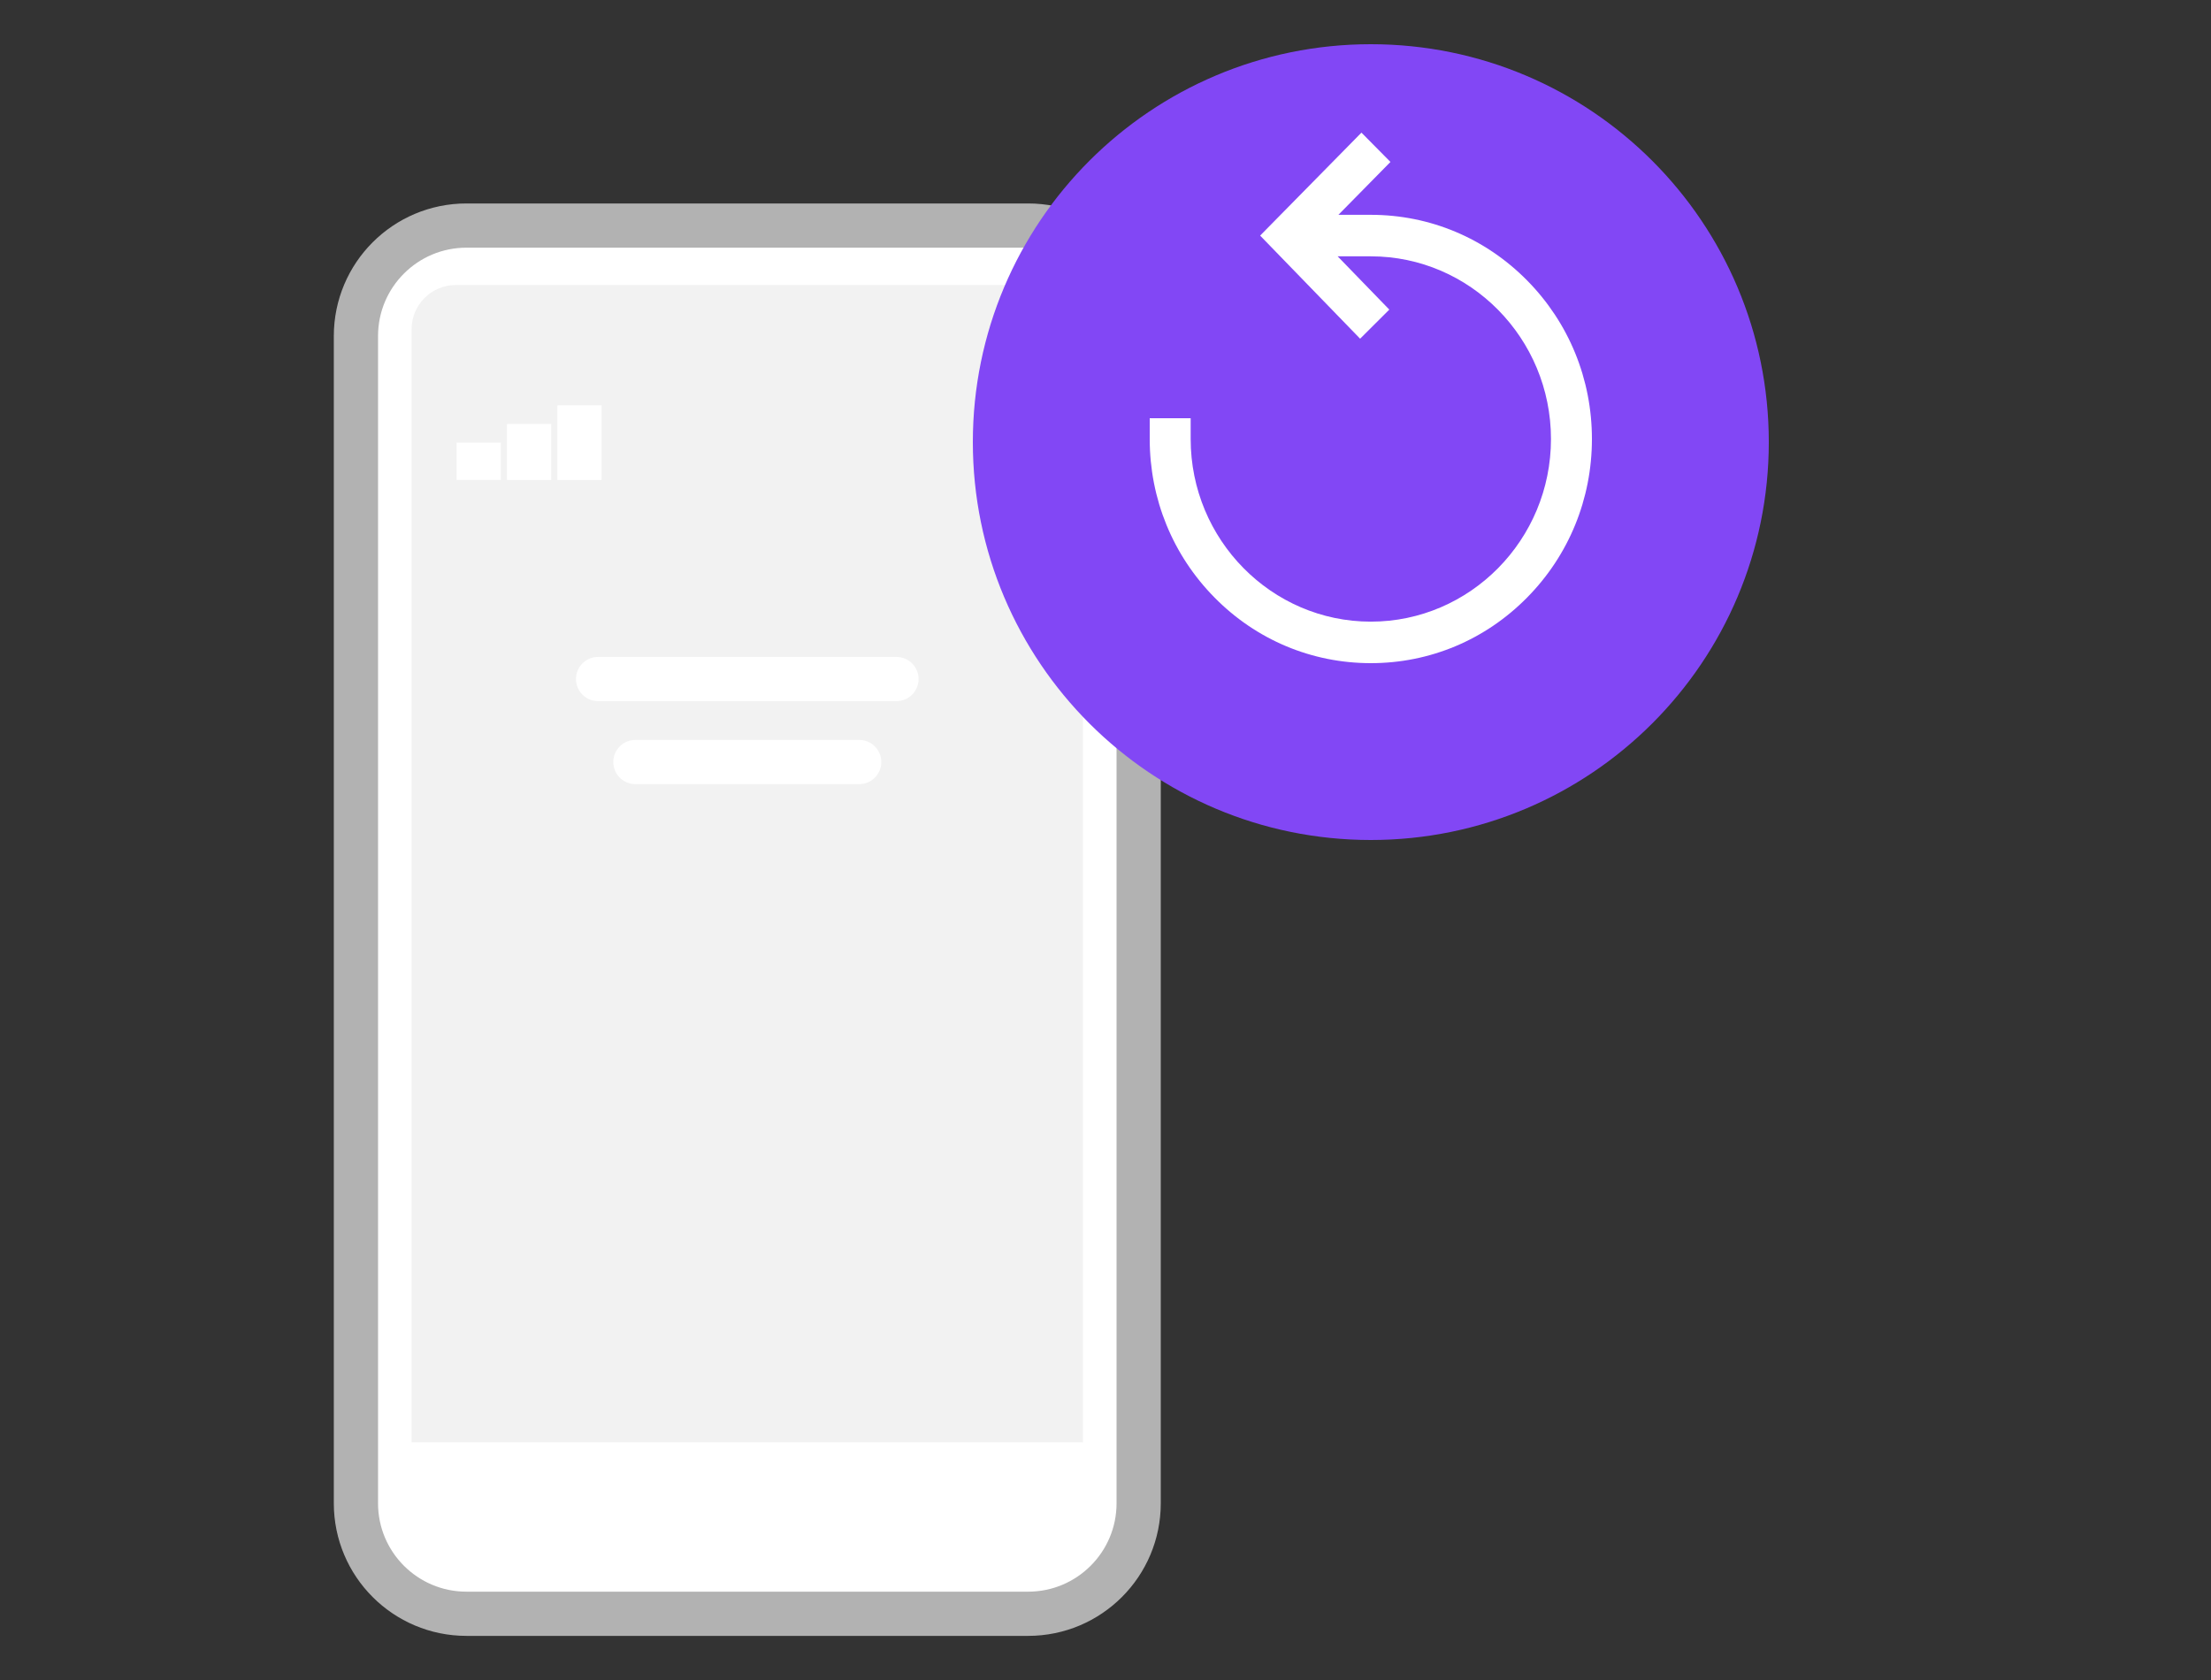 <svg width="50" height="38" viewBox="0 0 50 38" fill="none" xmlns="http://www.w3.org/2000/svg">
<rect x="0" y="0" width="50" height="38" fill="#333333" stroke="none"/>
<path d="M23.25 5.102L10.549 5.102C9.168 5.102 8.049 6.221 8.049 7.602L8.049 34.002C8.049 35.383 9.168 36.502 10.549 36.502L23.25 36.502C24.631 36.502 25.75 35.383 25.75 34.002L25.75 7.602C25.75 6.221 24.631 5.102 23.25 5.102Z" fill="white" stroke="#B2B2B2" stroke-linecap="round" stroke-linejoin="round"/>
<path d="M10.308 6.447L23.491 6.447C24.043 6.447 24.491 6.895 24.491 7.447L24.491 32.625L9.308 32.625L9.308 7.447C9.308 6.895 9.755 6.447 10.308 6.447Z" fill="#F2F2F2"/>
<path d="M13.525 15.359H20.273" stroke="white" stroke-linecap="round"/>
<path d="M14.369 17.236L19.43 17.236" stroke="white" stroke-linecap="round"/>
<path d="M10.826 10.012V10.856" stroke="white"/>
<path d="M11.965 9.59V10.857" stroke="white"/>
<path d="M13.104 9.168V10.857" stroke="white"/>
<path d="M31 18C35.418 18 39 14.418 39 10C39 5.582 35.418 2 31 2C26.582 2 23 5.582 23 10C23 14.418 26.582 18 31 18Z" fill="#8247F5" stroke="#8247F5" stroke-width="2" stroke-linecap="round" stroke-linejoin="round"/>
<path d="M34.535 6.344C33.591 5.387 32.336 4.859 31 4.859H30.267L31.444 3.663L30.788 3L28.497 5.329L30.758 7.661L31.418 7.003L30.25 5.798H31C33.246 5.798 35.074 7.652 35.074 9.93C35.074 12.208 33.246 14.061 31 14.061C28.754 14.061 26.926 12.208 26.926 9.93V9.46L26 9.46V9.93C26 11.284 26.52 12.557 27.465 13.515C28.409 14.473 29.665 15 31 15C32.336 15 33.591 14.473 34.535 13.515C35.48 12.557 36 11.284 36 9.93C36 8.575 35.48 7.302 34.535 6.344Z" fill="white"/>
</svg>
